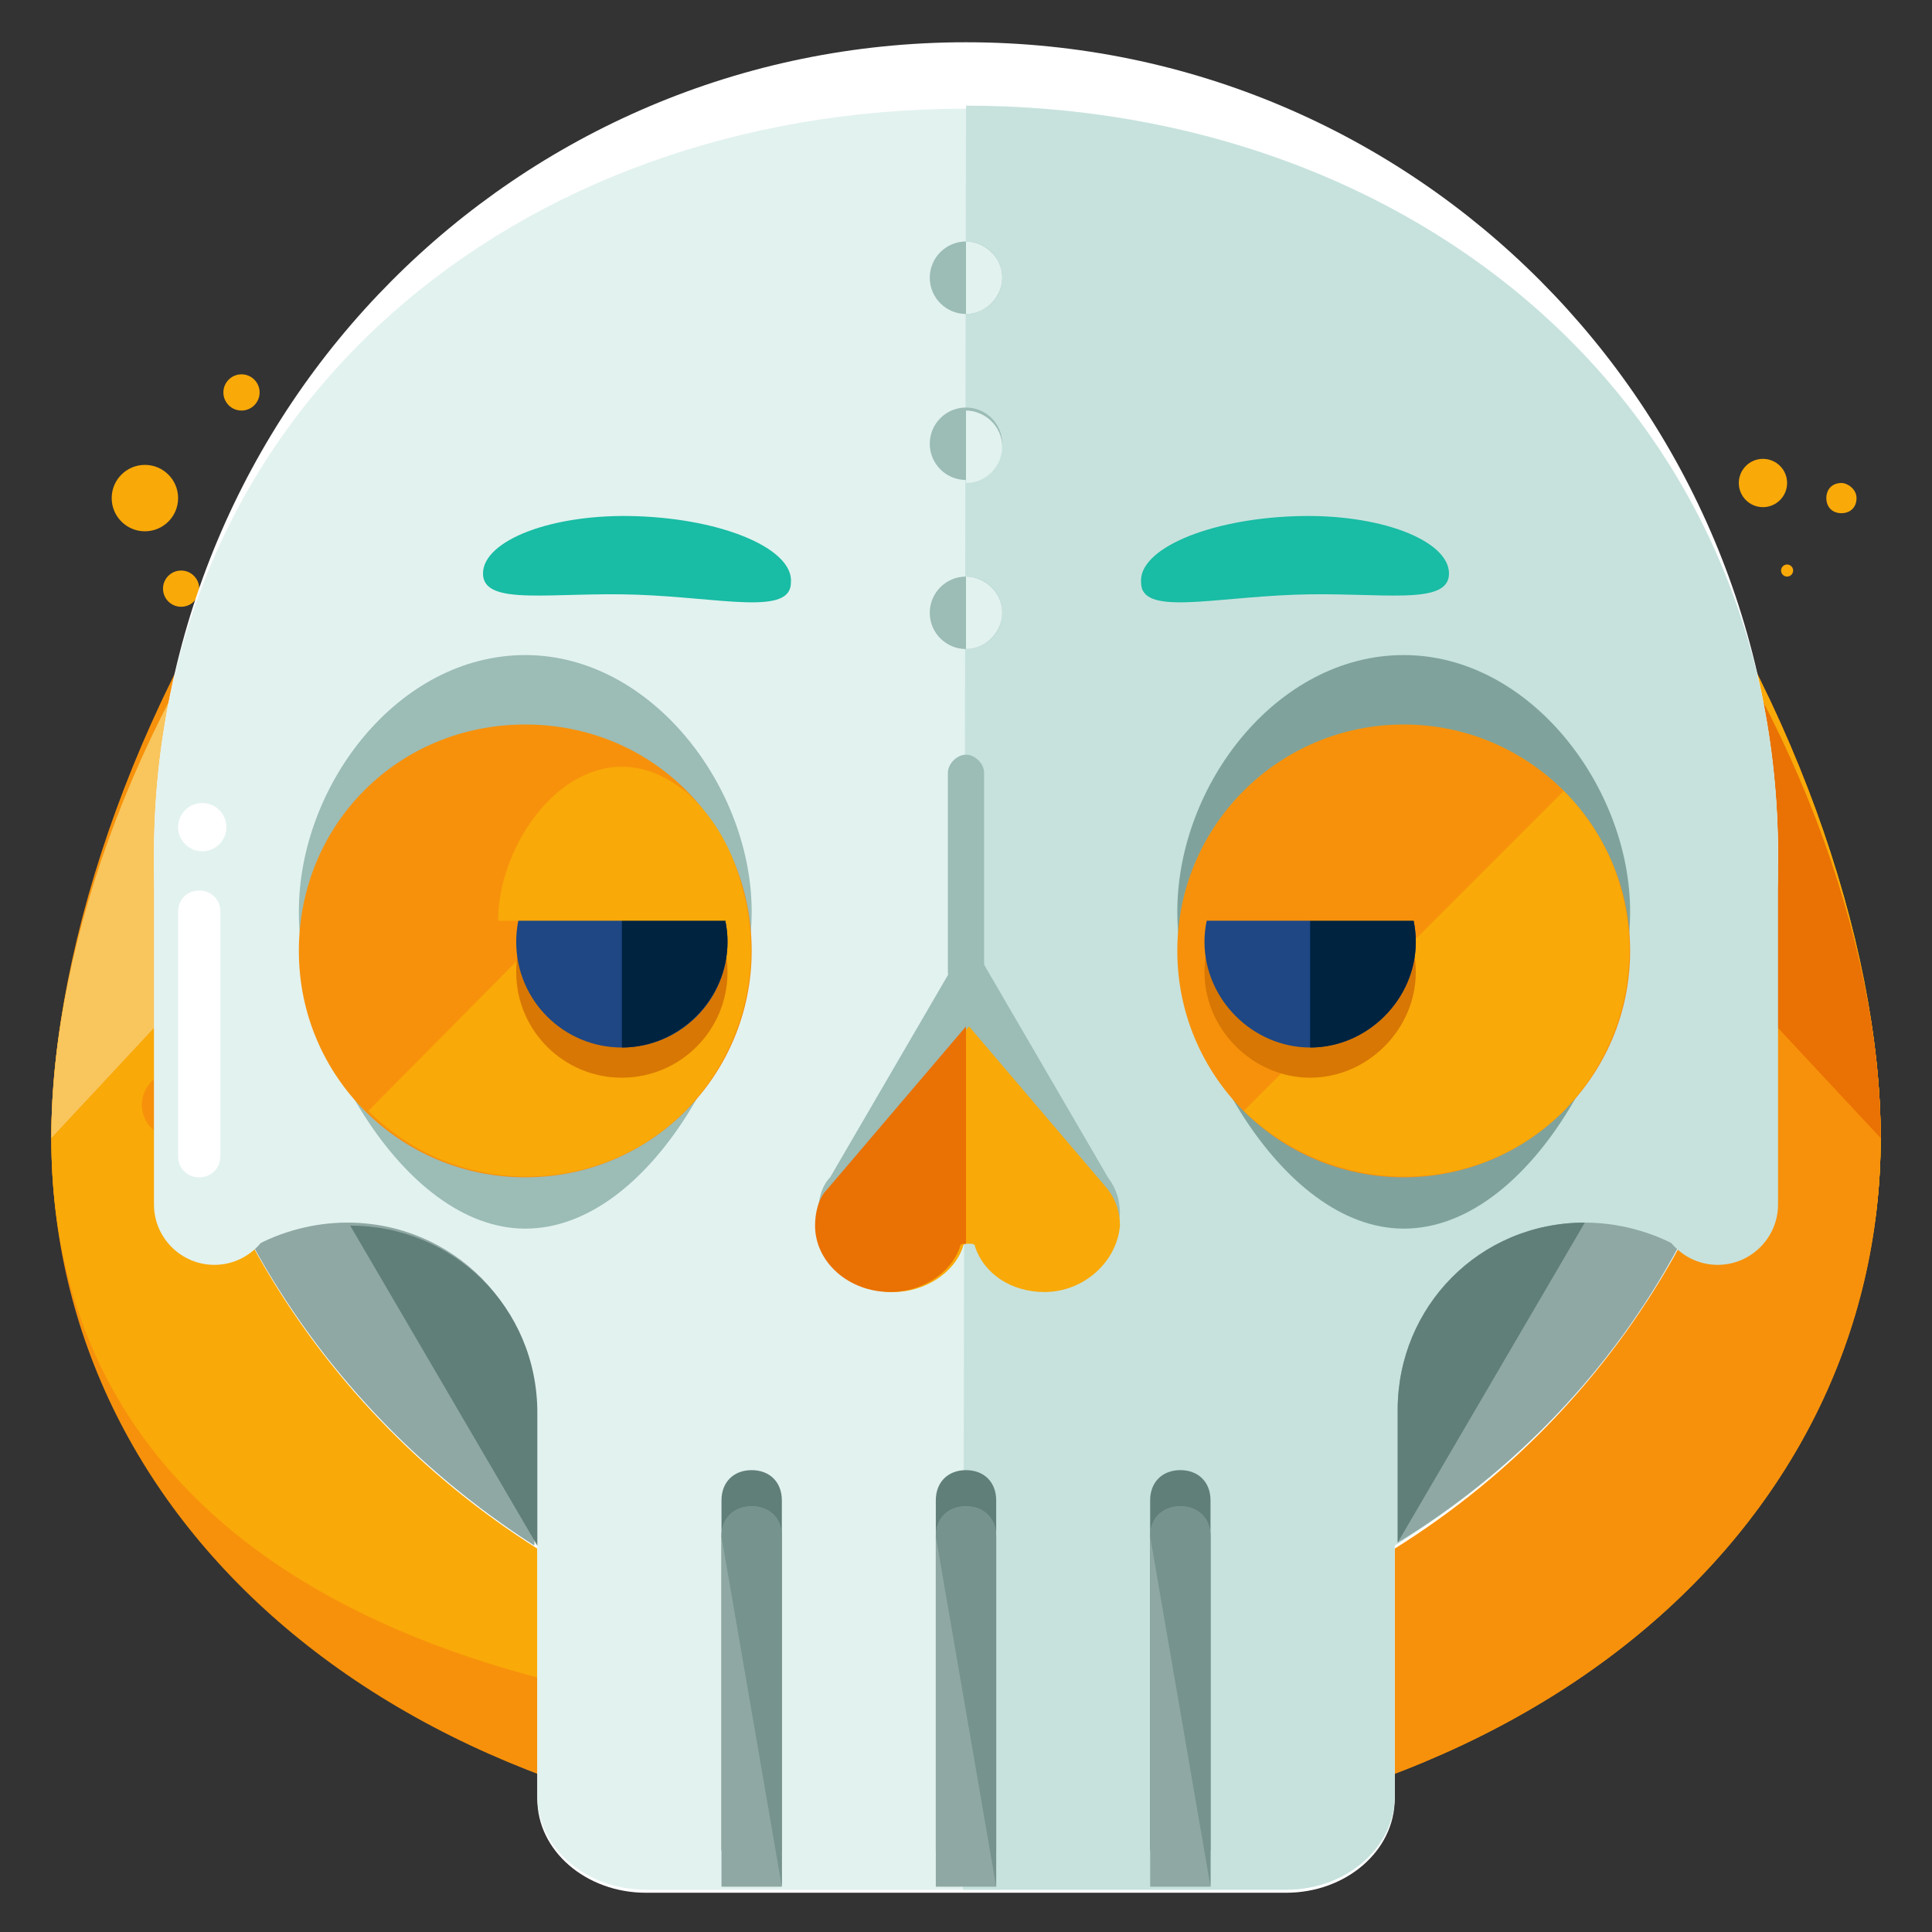 <?xml version="1.0" encoding="utf-8"?>
<!-- Generator: Adobe Illustrator 16.0.0, SVG Export Plug-In . SVG Version: 6.00 Build 0)  -->
<!DOCTYPE svg PUBLIC "-//W3C//DTD SVG 1.1//EN" "http://www.w3.org/Graphics/SVG/1.1/DTD/svg11.dtd">
<svg version="1.1" id="Layer_1" xmlns="http://www.w3.org/2000/svg" xmlns:xlink="http://www.w3.org/1999/xlink" x="0px" y="0px"
	 width="64px" height="64px" viewBox="0 0 64 64" enable-background="new 0 0 64 64" xml:space="preserve">
<rect x="0" y="0" width="64" height="64" fill="#333333" stroke="none"/>
<g>
	<g>
		<g>
			<g>
				<g>
					<g>
						<g>
							<path fill="#F7910B" d="M62.3,37.7c0,13-11.9,23.5-30.3,23.5c-18.4,0-30.3-10.5-30.3-23.5S13.6,5.2,32,5.2
								C50.4,5.2,62.3,24.7,62.3,37.7z"/>
						</g>
						<g>
							<path fill="#F7910B" d="M62.3,37.7c0,13-11.9,19.5-30.3,19.5c-18.4,0-30.3-6.5-30.3-19.5S13.6,3.2,32,3.2
								C50.4,3.2,62.3,24.7,62.3,37.7z"/>
						</g>
						<g>
							<path fill="#F9A908" d="M32,3.2c18.4,0,30.3,21.5,30.3,34.5S50.4,57.2,32,57.2"/>
						</g>
						<g>
							<path fill="#F9A908" d="M62.3,37.7c0,13-11.9,19.5-30.3,19.5c-18.4,0-30.3-6.5-30.3-19.5S13.6,5.2,32,5.2
								C50.4,5.2,62.3,24.7,62.3,37.7z"/>
						</g>
						<g>
							<path fill="#F9C55D" d="M1.7,37.7c0-13,11.9-32.5,30.3-32.5"/>
						</g>
						<g>
							<path fill="#F7910B" d="M32,5.2c18.4,0,30.3,19.5,30.3,32.5S50.4,61.2,32,61.2"/>
						</g>
						<g>
							<path fill="#00233F" d="M38,34.2c0,2.3-2.8,4.2-6.2,4.2c-3.4,0-6.2-1.9-6.2-4.2c0-2.3,2.8-4.2,6.2-4.2
								C35.2,30,38,31.9,38,34.2z"/>
						</g>
						<g>
							<path fill="#EA7103" d="M32,5.2c18.4,0,30.3,19.5,30.3,32.5"/>
						</g>
						<g>
							<circle fill="#F7910B" cx="10.3" cy="34.6" r="0.6"/>
						</g>
						<g>
							<circle fill="#F7910B" cx="5.8" cy="36.6" r="1.1"/>
						</g>
						<g>
							<circle fill="#F7910B" cx="8.8" cy="32.6" r="0.2"/>
						</g>
						<g>
							<circle fill="#F7910B" cx="13.4" cy="34.5" r="0.2"/>
						</g>
						<g>
							<circle fill="#F9A908" cx="52.6" cy="35" r="0.8"/>
						</g>
						<g>
							<circle fill="#F9A908" cx="55.1" cy="36.4" r="0.2"/>
						</g>
						<g>
							<circle fill="#F9A908" cx="49.8" cy="27.6" r="0.3"/>
						</g>
						<g>
							<circle fill="#F9A908" cx="49.3" cy="39.2" r="1.3"/>
						</g>
						<g>
							<circle fill="#F9A908" cx="56.5" cy="39.3" r="0.6"/>
						</g>
						<g>
							<circle fill="#F7910B" cx="9.3" cy="38.7" r="0.5"/>
						</g>
						<g>
							<circle fill="#F7910B" cx="10.1" cy="30.3" r="0.4"/>
						</g>
						<g>
							<circle fill="#F9A908" cx="4.8" cy="16.5" r="1.1"/>
						</g>
						<g>
							<circle fill="#F9A908" cx="8" cy="13" r="0.6"/>
						</g>
						<g>
							<circle fill="#F9A908" cx="59.2" cy="18.9" r="0.2"/>
						</g>
						<g>
							<circle fill="#F9A908" cx="58.4" cy="16" r="0.8"/>
						</g>
						<g>
							<path fill="#F9A908" d="M61.5,16.5c0,0.3-0.2,0.5-0.5,0.5c-0.3,0-0.5-0.2-0.5-0.5c0-0.3,0.2-0.5,0.5-0.5
								C61.2,16,61.5,16.2,61.5,16.5z"/>
						</g>
						<g>
							<circle fill="#F9A908" cx="6" cy="19.5" r="0.6"/>
						</g>
						<g>
							<path fill="#F7910B" d="M39.4,35.2c0,2.6-3.3,7.2-7.4,7.2c-4.1,0-7.4-4.6-7.4-7.2"/>
						</g>
						<g>
							<g>
								<circle fill="#D87703" cx="20.6" cy="21.5" r="3.5"/>
							</g>
							<g>
								<path fill="#D87703" d="M46.9,21.5c0,1.9-1.6,3.5-3.5,3.5c-1.9,0-3.5-1.6-3.5-3.5c0-1.9,1.6-3.5,3.5-3.5
									C45.4,18,46.9,19.6,46.9,21.5z"/>
							</g>
							<g>
								<circle fill="#1E4784" cx="20.6" cy="20.5" r="3.5"/>
							</g>
							<g>
								<path fill="#00233F" d="M20.6,17c1.9,0,3.5,1.6,3.5,3.5S22.5,24,20.6,24"/>
							</g>
							<g>
								<path fill="#1E4784" d="M46.9,20.5c0,1.9-1.6,3.5-3.5,3.5c-1.9,0-3.5-1.6-3.5-3.5s1.6-3.5,3.5-3.5
									C45.4,17,46.9,18.6,46.9,20.5z"/>
							</g>
							<g>
								<path fill="#00233F" d="M43.4,17c1.9,0,3.5,1.6,3.5,3.5S45.4,24,43.4,24"/>
							</g>
							<g>
								<path fill="#F9A908" d="M16.5,19.8c0-2.3,1.8-5.1,4.1-5.1c2.3,0,4.1,2.8,4.1,5.1"/>
							</g>
							<g>
								<path fill="#F7910B" d="M39.3,19.8c0-2.3,1.8-5.1,4.1-5.1c2.2,0,4.1,2.8,4.1,5.1"/>
							</g>
						</g>
						<g>
							<g>
								<path fill="#F9C55D" d="M27.8,26.3c0,1.2-3.5,0.7-7.8,0.7c-4.3,0-7.8,0.6-7.8-0.7s3.5-2.2,7.8-2.2
									C24.3,24.1,27.8,25.1,27.8,26.3z"/>
							</g>
							<g>
								<path fill="#F9A908" d="M51.8,26.3c0,1.2-3.5,0.7-7.8,0.7s-7.8,0.6-7.8-0.7s3.5-2.2,7.8-2.2S51.8,25.1,51.8,26.3z"/>
							</g>
						</g>
						<g>
							<g>
								<g>
									<g>
										<g>
											<path fill="#19BCA4" d="M26.2,16.7c0,1.1-2.3,0.5-5.1,0.4c-2.8-0.1-5.1,0.4-5.1-0.7c0-1.1,2.3-2,5.1-1.9
												C24,14.6,26.3,15.6,26.2,16.7z"/>
										</g>
									</g>
								</g>
							</g>
							<g>
								<g>
									<g>
										<g>
											<path fill="#19BCA4" d="M37.8,16.7c0,1.1,2.3,0.5,5.1,0.4c2.8-0.1,5.1,0.4,5.1-0.7c0-1.1-2.3-2-5.1-1.9
												C40,14.6,37.7,15.6,37.8,16.7z"/>
										</g>
									</g>
								</g>
							</g>
						</g>
					</g>
				</g>
			</g>
		</g>
	</g>
	<g>
		<g>
			<g>
				<path fill="#FFFFFF" d="M58.9,28.4C58.9,13.5,46.9,1.4,32,1.4C17.1,1.4,5.1,13.5,5.1,28.4c0,9.7,5.1,18.1,12.7,22.9v8.3
					c0,1.7,1.6,3.1,3.6,3.1h21.2c2,0,3.6-1.4,3.6-3.1v-8.3C53.9,46.5,58.9,38,58.9,28.4z"/>
			</g>
			<g>
				<path fill="#E2F2EF" d="M58.9,28.4C58.9,13.5,46.9,3.6,32,3.6c-14.9,0-26.9,9.9-26.9,24.7c0,9.7,5.1,18.1,12.7,22.9v8.3
					c0,1.7,1.6,3.1,3.6,3.1h21.2c2,0,3.6-1.4,3.6-3.1v-8.3C53.9,46.5,58.9,38,58.9,28.4z"/>
			</g>
			<g>
				<path fill="#C7E2DD" d="M31.9,62.6l10.7,0c2,0,3.6-1.4,3.6-3.1v-8.3c7.6-4.8,12.7-13.2,12.7-22.9C58.9,13.5,46.9,3.5,32,3.5"/>
			</g>
			<g>
				<path fill="#617F79" d="M25.9,61.4V49.7c0-0.6-0.4-1-1-1s-1,0.4-1,1v11.6H25.9z"/>
			</g>
			<g>
				<path fill="#617F79" d="M33,61.4V49.7c0-0.6-0.4-1-1-1s-1,0.4-1,1v11.6H33z"/>
			</g>
			<g>
				<path fill="#617F79" d="M40.1,61.4V49.7c0-0.6-0.4-1-1-1s-1,0.4-1,1v11.6H40.1z"/>
			</g>
			<g>
				<g>
					<path fill="#9CBCB6" d="M24.9,30.2c0,4.1-3.3,10.5-7.5,10.5c-4.1,0-7.5-6.3-7.5-10.5s3.3-8.5,7.5-8.5
						C21.6,21.7,24.9,26.1,24.9,30.2z"/>
				</g>
				<g>
					<path fill="#7FA39C" d="M54,30.2c0,4.1-3.3,10.5-7.5,10.5c-4.1,0-7.5-6.3-7.5-10.5s3.3-8.5,7.5-8.5C50.7,21.7,54,26.1,54,30.2z
						"/>
				</g>
				<g>
					<path fill="#F7910B" d="M24.9,31.5c0,4.1-3.3,7.5-7.5,7.5c-4.1,0-7.5-3.3-7.5-7.5s3.3-7.5,7.5-7.5C21.6,24,24.9,27.3,24.9,31.5
						z"/>
				</g>
				<g>
					<path fill="#F9A908" d="M22.7,26.2c2.9,2.9,2.9,7.6,0,10.6c-2.9,2.9-7.6,2.9-10.5,0"/>
				</g>
				<g>
					<circle fill="#F7910B" cx="46.5" cy="31.5" r="7.5"/>
				</g>
				<g>
					<path fill="#F9A908" d="M51.8,26.2c2.9,2.9,2.9,7.6,0,10.6c-2.9,2.9-7.6,2.9-10.6,0"/>
				</g>
			</g>
			<g>
				<path fill="#8FA8A3" d="M11.5,40.5c-1.1,0-2.2,0.3-3.1,0.8c2.2,4,5.4,7.4,9.3,9.9v-4.4C17.8,43.3,15,40.5,11.5,40.5z"/>
			</g>
			<g>
				<path fill="#617F79" d="M17.8,51.2v-4.4c0-3.5-2.8-6.2-6.2-6.2"/>
			</g>
			<g>
				<path fill="#8FA8A3" d="M55.6,41.3c-0.9-0.5-2-0.8-3.1-0.8c-3.5,0-6.2,2.8-6.2,6.2v4.4C50.1,48.8,53.4,45.4,55.6,41.3z"/>
			</g>
			<g>
				<path fill="#617F79" d="M52.5,40.5c-3.5,0-6.2,2.8-6.2,6.2v4.4"/>
			</g>
			<g>
				<path fill="#E2F2EF" d="M9.1,39.9c0,1.1-0.9,2-2,2l0,0c-1.1,0-2-0.9-2-2V28.7c0-1.1,0.9-2,2-2l0,0c1.1,0,2,0.9,2,2V39.9z"/>
			</g>
			<g>
				<path fill="#C7E2DD" d="M58.9,39.9c0,1.1-0.9,2-2,2l0,0c-1.1,0-2-0.9-2-2V28.7c0-1.1,0.9-2,2-2l0,0c1.1,0,2,0.9,2,2V39.9z"/>
			</g>
			<g>
				<g>
					<g>
						<g>
							<g>
								<path fill="#9CBCB6" d="M34.6,42.4c-1.1,0-2-0.6-2.3-1.5c0-0.1-0.1-0.1-0.2-0.1c-0.1,0-0.2,0-0.2,0.1
									c-0.3,0.9-1.3,1.5-2.3,1.5c-1.4,0-2.5-1-2.5-2.2c0-0.4,0.1-0.9,0.4-1.2c0,0,0,0,0,0c0,0,0,0,0,0l4.6-7.9l4.6,7.9
									c0,0,0,0,0,0c0,0,0,0,0,0c0.3,0.4,0.4,0.8,0.4,1.2C37,41.4,35.9,42.4,34.6,42.4z"/>
							</g>
						</g>
					</g>
					<g>
						<g>
							<g>
								<path fill="#F9A908" d="M34.6,42.8c-1.1,0-2-0.6-2.3-1.5c0-0.1-0.1-0.1-0.2-0.1c-0.1,0-0.2,0-0.2,0.1
									c-0.3,0.9-1.3,1.5-2.3,1.5c-1.4,0-2.5-1-2.5-2.2c0-0.4,0.1-0.9,0.4-1.2l0,0c0,0,0,0,0,0l4.6-5.4l4.6,5.4c0,0,0,0,0,0l0,0
									c0.3,0.4,0.4,0.8,0.4,1.2C37,41.8,35.9,42.8,34.6,42.8z"/>
							</g>
						</g>
					</g>
					<g>
						<g>
							<g>
								<path fill="#EA7103" d="M32,41.2c-0.1,0-0.2,0-0.2,0.1c-0.3,0.9-1.3,1.5-2.3,1.5c-1.4,0-2.5-1-2.5-2.2
									c0-0.4,0.1-0.9,0.4-1.2l0,0c0,0,0,0,0,0l4.6-5.4"/>
							</g>
						</g>
					</g>
				</g>
			</g>
			<g>
				<path fill="#9CBCB6" d="M32.6,32.2c0,0.3-0.3,0.6-0.6,0.6l0,0c-0.3,0-0.6-0.3-0.6-0.6v-6.6c0-0.3,0.3-0.6,0.6-0.6l0,0
					c0.3,0,0.6,0.3,0.6,0.6V32.2z"/>
			</g>
			<g>
				<path fill="#FFFFFF" d="M7.3,38.3c0,0.4-0.3,0.7-0.7,0.7l0,0c-0.4,0-0.7-0.3-0.7-0.7v-8.1c0-0.4,0.3-0.7,0.7-0.7l0,0
					c0.4,0,0.7,0.3,0.7,0.7V38.3z"/>
			</g>
			<g>
				<circle fill="#FFFFFF" cx="6.7" cy="27.4" r="0.8"/>
			</g>
			<g>
				<g>
					<circle fill="#9CBCB6" cx="32" cy="9.2" r="1.2"/>
				</g>
				<g>
					<path fill="#E2F2EF" d="M32,8c0.6,0,1.2,0.5,1.2,1.2c0,0.6-0.5,1.2-1.2,1.2"/>
				</g>
			</g>
			<g>
				<g>
					<circle fill="#9CBCB6" cx="32" cy="14.7" r="1.2"/>
				</g>
				<g>
					<path fill="#E2F2EF" d="M32,13.6c0.6,0,1.2,0.5,1.2,1.2c0,0.6-0.5,1.2-1.2,1.2"/>
				</g>
			</g>
			<g>
				<g>
					<circle fill="#9CBCB6" cx="32" cy="20.3" r="1.2"/>
				</g>
				<g>
					<path fill="#E2F2EF" d="M32,19.1c0.6,0,1.2,0.5,1.2,1.2c0,0.6-0.5,1.2-1.2,1.2"/>
				</g>
			</g>
			<g>
				<g>
					<g>
						<path fill="#8FA8A3" d="M25.9,62.5V50.9c0-0.6-0.4-1-1-1s-1,0.4-1,1v11.6H25.9z"/>
					</g>
					<g>
						<path fill="#76938D" d="M25.9,62.5V50.9c0-0.6-0.4-1-1-1s-1,0.4-1,1"/>
					</g>
				</g>
				<g>
					<g>
						<path fill="#8FA8A3" d="M33,62.5V50.9c0-0.6-0.4-1-1-1s-1,0.4-1,1v11.6H33z"/>
					</g>
					<g>
						<path fill="#76938D" d="M33,62.5V50.9c0-0.6-0.4-1-1-1s-1,0.4-1,1"/>
					</g>
				</g>
				<g>
					<g>
						<path fill="#8FA8A3" d="M40.1,62.5V50.9c0-0.6-0.4-1-1-1s-1,0.4-1,1v11.6H40.1z"/>
					</g>
					<g>
						<path fill="#76938D" d="M40.1,62.5V50.9c0-0.6-0.4-1-1-1s-1,0.4-1,1"/>
					</g>
				</g>
			</g>
		</g>
	</g>
	<g>
		<g>
			<g>
				<circle fill="#D87703" cx="20.6" cy="32.2" r="3.5"/>
			</g>
			<g>
				<path fill="#D87703" d="M46.9,32.2c0,1.9-1.6,3.5-3.5,3.5c-1.9,0-3.5-1.6-3.5-3.5c0-1.9,1.6-3.5,3.5-3.5
					C45.4,28.7,46.9,30.3,46.9,32.2z"/>
			</g>
			<g>
				<circle fill="#1E4784" cx="20.6" cy="31.2" r="3.5"/>
			</g>
			<g>
				<path fill="#00233F" d="M20.6,27.7c1.9,0,3.5,1.6,3.5,3.5c0,1.9-1.6,3.5-3.5,3.5"/>
			</g>
			<g>
				<path fill="#1E4784" d="M46.9,31.2c0,1.9-1.6,3.5-3.5,3.5c-1.9,0-3.5-1.6-3.5-3.5c0-1.9,1.6-3.5,3.5-3.5
					C45.4,27.7,46.9,29.3,46.9,31.2z"/>
			</g>
			<g>
				<path fill="#00233F" d="M43.4,27.7c1.9,0,3.5,1.6,3.5,3.5c0,1.9-1.6,3.5-3.5,3.5"/>
			</g>
			<g>
				<path fill="#F9A908" d="M16.5,30.5c0-2.3,1.8-5.1,4.1-5.1c2.3,0,4.1,2.8,4.1,5.1"/>
			</g>
			<g>
				<path fill="#F7910B" d="M39.3,30.5c0-2.3,1.8-5.1,4.1-5.1c2.2,0,4.1,2.8,4.1,5.1"/>
			</g>
		</g>
		<g>
			<g>
				<g>
					<g>
						<g>
							<path fill="#19BCA4" d="M26.2,19.3c0,1.1-2.3,0.5-5.1,0.4c-2.8-0.1-5.1,0.4-5.1-0.7c0-1.1,2.3-2,5.1-1.9
								C24,17.2,26.3,18.2,26.2,19.3z"/>
						</g>
					</g>
				</g>
			</g>
			<g>
				<g>
					<g>
						<g>
							<path fill="#19BCA4" d="M37.8,19.3c0,1.1,2.3,0.5,5.1,0.4c2.8-0.1,5.1,0.4,5.1-0.7c0-1.1-2.3-2-5.1-1.9
								C40,17.2,37.7,18.2,37.8,19.3z"/>
						</g>
					</g>
				</g>
			</g>
		</g>
	</g>
</g>
</svg>
